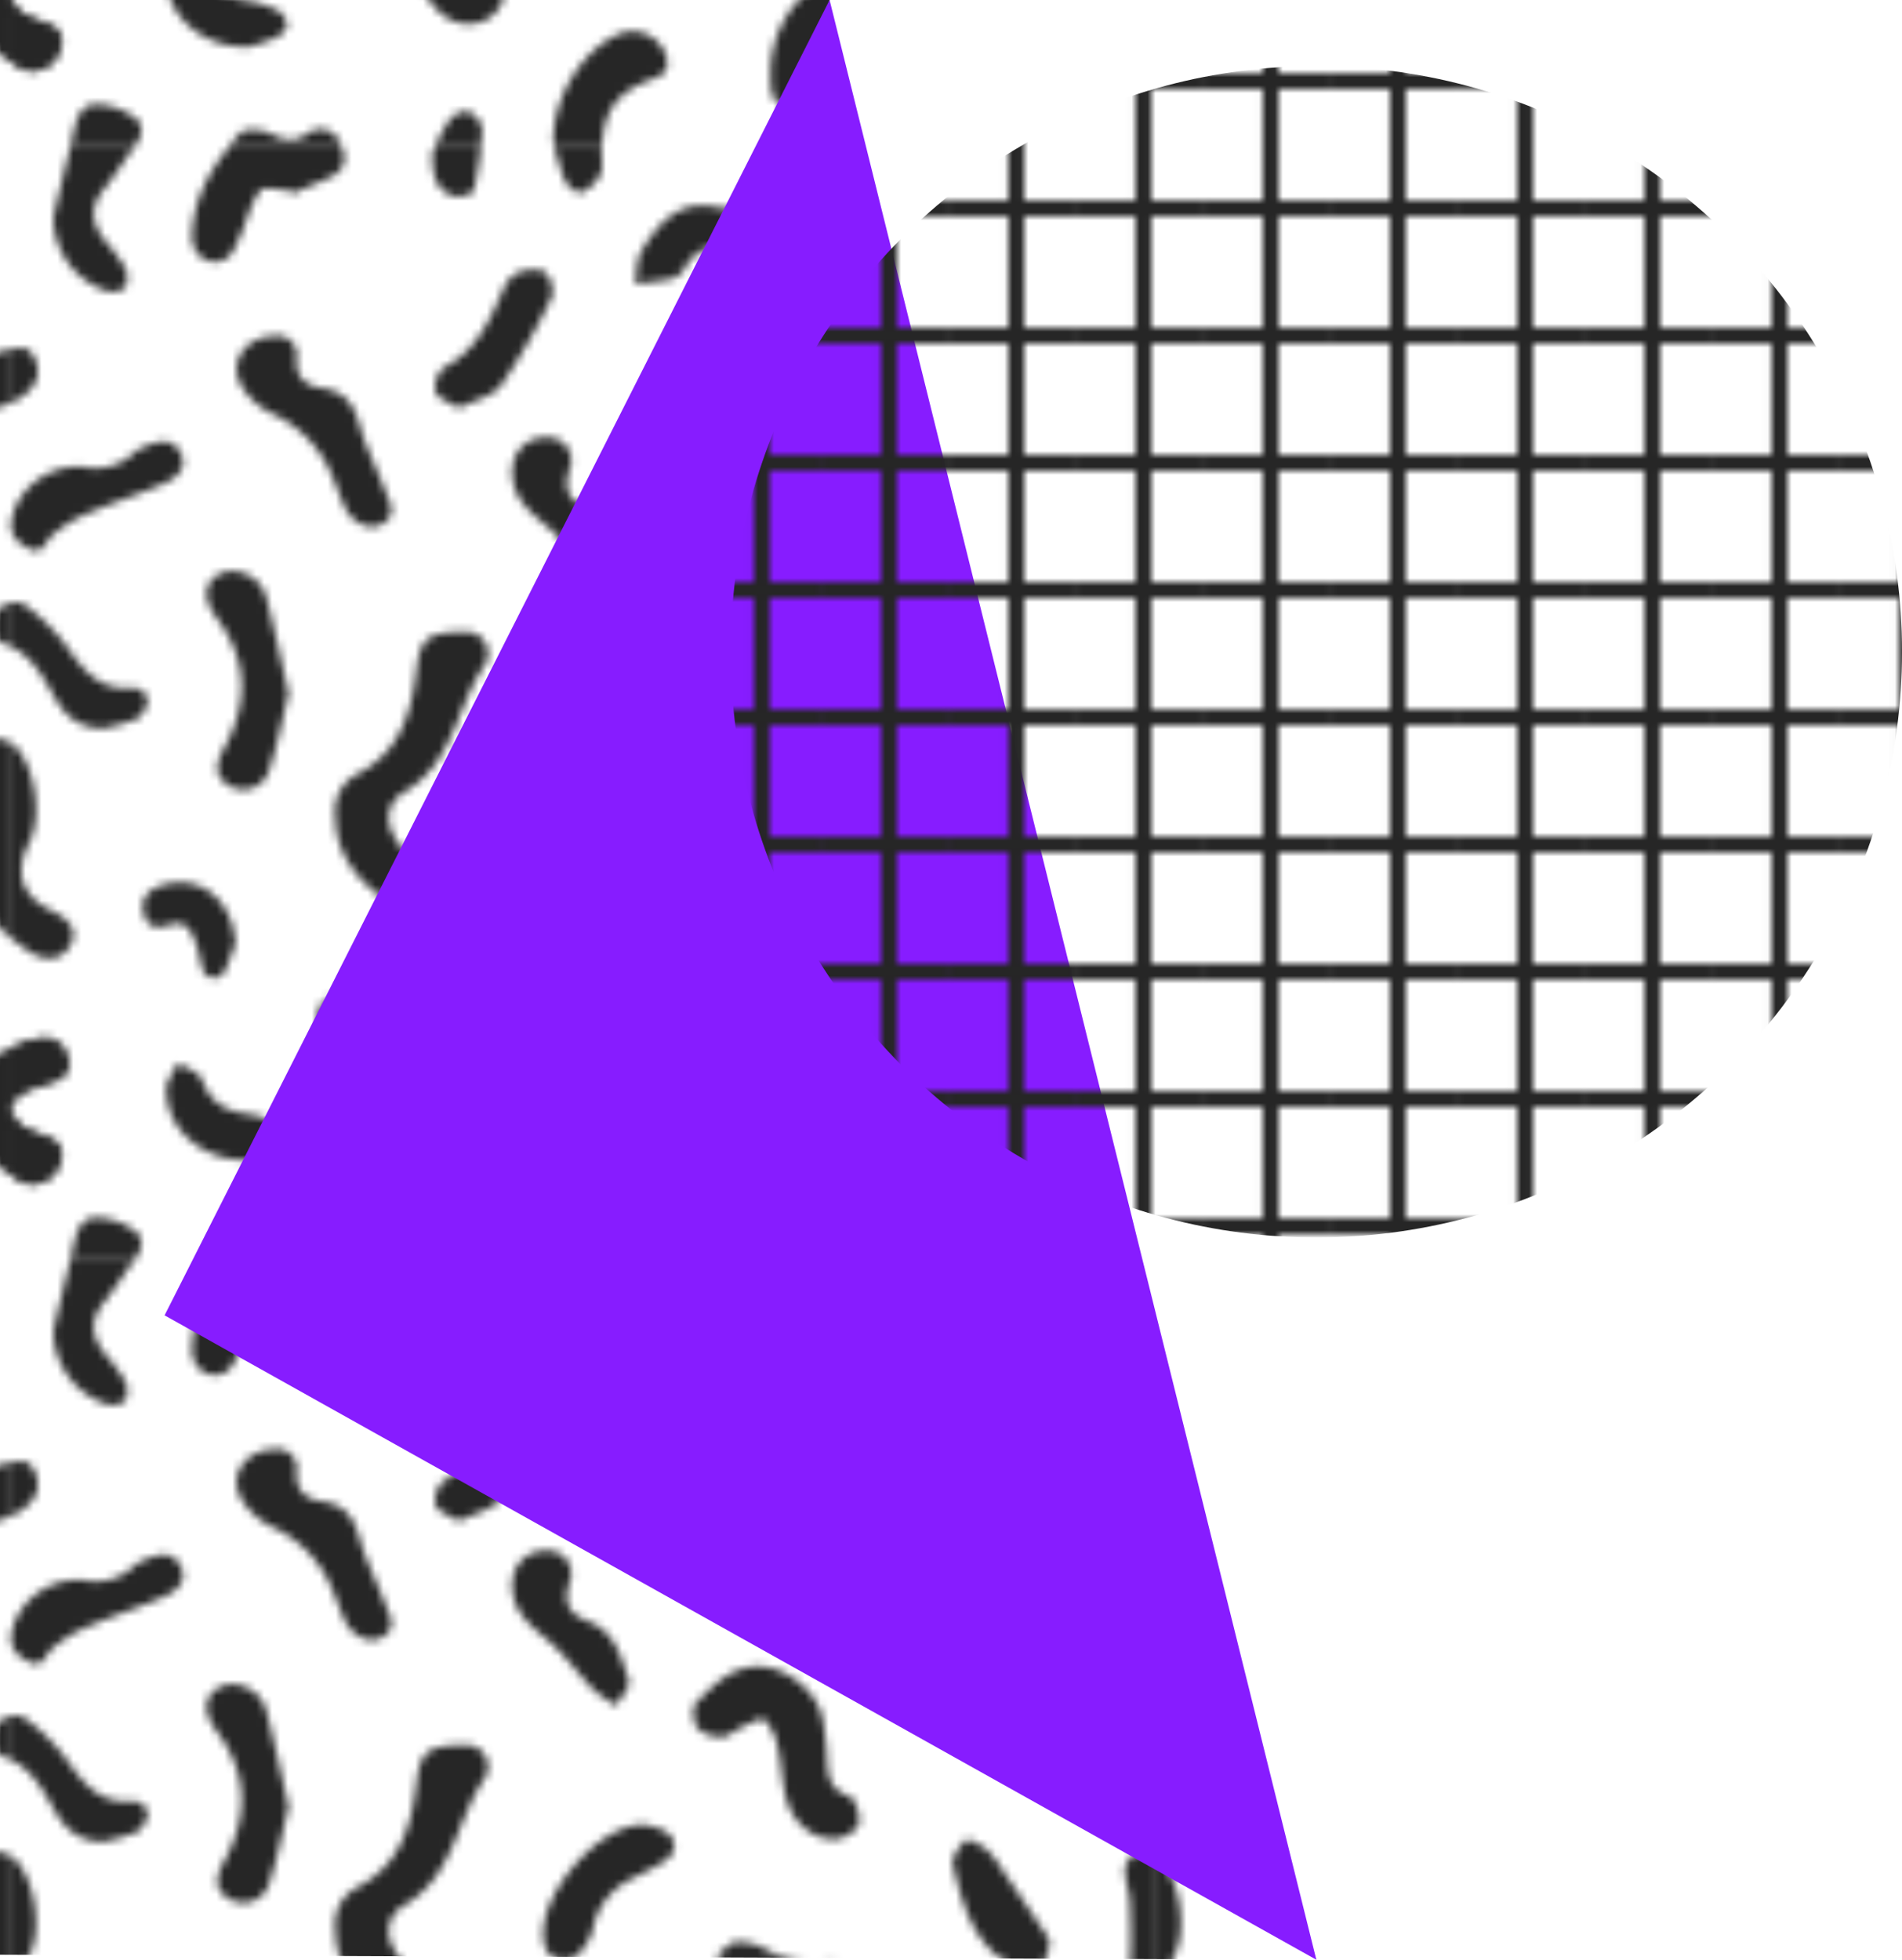 <svg id="Layer_1" data-name="Layer 1" xmlns="http://www.w3.org/2000/svg" xmlns:xlink="http://www.w3.org/1999/xlink" viewBox="0 0 239.22 246.46"><defs><style>.cls-1,.cls-2{fill:none;}.cls-2{stroke:#262626;stroke-miterlimit:10;stroke-width:2px;}.cls-3{fill:#262626;}.cls-4{fill:url(#New_Pattern);}.cls-5{fill:#871cff;}.cls-6{fill:url(#GRID);}</style><pattern id="New_Pattern" data-name="New Pattern" width="143.91" height="139.86" patternTransform="translate(-286.28 18.75)" patternUnits="userSpaceOnUse" viewBox="0 0 143.91 139.86"><rect class="cls-1" width="143.91" height="139.86"/><path class="cls-3" d="M67.87-.87c0-5.75,3.79-11.54,8.22-13.45A4.47,4.47,0,0,1,82-11.77c.42,1.37.27,2.45-1.38,3C75.73-7,74.11-4.71,73.93.41c0,.94.26,2-.14,2.79a5.15,5.15,0,0,1-2.42,2.29c-.44.17-1.77-.86-2.09-1.61A36.4,36.4,0,0,1,67.87-.87Z"/><path class="cls-3" d="M126.85-9.09a7.74,7.74,0,0,1,7.55,4c.92,1.49,1.12,3.15-.5,4.37s-3.23.86-4.62-.5c-2.81-2.74-4.83-2.94-8.49-1.29a13.82,13.82,0,0,1-5.1,1.08,2.84,2.84,0,0,1-2.26-1.57,3.25,3.25,0,0,1,1.09-2.79,25.23,25.23,0,0,1,6.3-2.72A35.41,35.41,0,0,1,126.85-9.09Z"/><path class="cls-3" d="M-6.55,119.48c.18-.45.3-2,1.1-2.55a44,44,0,0,1,8-4.95,3.1,3.1,0,0,1,4.32,2.11,2.33,2.33,0,0,1-1.71,3.21,20.85,20.85,0,0,0-3.85,1.37,3,3,0,0,0-1.51,2,3.41,3.41,0,0,0,1.38,2.19A6.56,6.56,0,0,0,3.73,124c1.85.43,2.73,1.55,2.24,3.35a3.54,3.54,0,0,1-4.1,2.75C-1,129.76-6.53,123.14-6.55,119.48Z"/><path class="cls-3" d="M-5.8,33c-.55-.55-2.19-1.48-2.6-2.8-.68-2.18,1.26-2.78,3-3.28,1.54-.44,3-1.23,4.52-1.63.93-.24,2.36-.42,2.88.08A3.88,3.88,0,0,1,3,28.5C2.49,31-1.33,33.1-5.8,33Z"/><path class="cls-3" d="M40.46,84a5.27,5.27,0,0,1,2.79-5.41c5.32-2.78,6.78-7.67,7.4-13,.5-4.41,1.69-4.79,6.26-4.88a2.73,2.73,0,0,1,2.37,4.12C55.68,70,55.38,77.2,49.19,80.82c-2.13,1.25-2.57,3.47-1.34,5.64a11.85,11.85,0,0,0,2.8,3.28c2.23,1.81,3,3.61,2,5.17s-3.16,1.34-5.56-.26C42.7,91.69,40.51,88.18,40.46,84Z"/><path class="cls-3" d="M93.49,50.83c3.55-.08,7.59,3.09,8.26,6.6a35.76,35.76,0,0,1,.54,4.86c.11,2.11.19,4,2.8,4.86.76.26,1.42,2.36,1.22,3.44-.16.81-1.73,1.81-2.75,1.91-2.72.26-5.38-1.73-6.31-4.77-.67-2.18-.64-4.57-1.16-6.81a6.89,6.89,0,0,0-1.71-3.44c-.36-.33-2,.64-3,1.09-.78.35-1.53,1.15-2.27,1.13a4.41,4.41,0,0,1-3.07-1.07c-.57-.74-.78-2.65-.26-3.18C87.91,53.28,90.08,50.95,93.49,50.83Z"/><path class="cls-3" d="M125,17.41c-4.41,0-4.21.11-5.64,4.48a22.19,22.19,0,0,1-3.62,6.37c-1.15,1.5-2.94,1.37-4.31,0s-1-2.7,0-4.2a18.83,18.83,0,0,0,2.34-5c1.4-5.48,4-7.67,9.64-7.72,2.48,0,4.9.32,6.49-2.49.4-.7,2.8-.91,3.82-.42.75.36,1.28,2.4,1,3.45C133.65,15.66,130.43,17.36,125,17.41Z"/><path class="cls-3" d="M43,105.19c5.39.62,9,2.58,11.28,6.67.74,1.35,1.12,2.91,2,4.18a5.14,5.14,0,0,0,2.53,2c1.85.57,3.1,1.71,2.65,3.45a4.52,4.52,0,0,1-2.88,2.59c-2.82.72-5-.77-6.5-3.1a53,53,0,0,1-2.66-5.27c-1.62-3.32-4-4.25-7.57-3.56a4.13,4.13,0,0,1-3.4-1.44,3.39,3.39,0,0,1,.37-3.32A17.37,17.37,0,0,1,43,105.19Z"/><path class="cls-3" d="M33,23.5a2.4,2.4,0,0,1,2.59,2.77c-.18,2.44,1.09,3.5,3.23,3.81,2.66.38,3.91,1.87,4.62,4.44.8,2.88,2.2,5.58,3.26,8.39.54,1.45,1.69,3.11-.4,4.27-1.62.91-3.84-.23-4.74-2.31-.51-1.18-.95-2.4-1.44-3.59a14.7,14.7,0,0,0-7.59-8,9.12,9.12,0,0,1-3.88-3.49C26.92,26.75,29.13,23.54,33,23.5Z"/><path class="cls-3" d="M34.59,68.48c-.83,3.33-1.43,6.54-2.45,9.6a3.39,3.39,0,0,1-5,2c-2.1-1.24-1.67-2.94-.71-4.67,3.09-5.54,3.11-10.93-.71-16.18-1.08-1.49-2.1-3.18-.89-4.95a3.45,3.45,0,0,1,2.63-1.19,4.51,4.51,0,0,1,4.36,3.44C32.84,60.5,33.68,64.53,34.59,68.48Z"/><path class="cls-3" d="M-4.21,91.33a23.71,23.71,0,0,0,.74-3.75c.1-2.43.06-4.88-.07-7.31-.07-1.35-.67-2.69-.6-4a2.77,2.77,0,0,1,1.54-2,3,3,0,0,1,2.53.59c2.73,2.47,3.74,9,2.05,12.3C0,91,1,94,4.74,95.77q3.86,1.85,2.34,4.43c-1.1,1.86-3.08,2.12-5.36.56C-1.58,98.5-4.25,95.81-4.21,91.33Z"/><path class="cls-3" d="M88.73,7.37c1.37.13,2.73.37,4.1.37,2.45,0,4.82-.07,5.59-3.26a2.93,2.93,0,0,1,2.4-1.62A3.8,3.8,0,0,1,103.26,5c1.3,3.79-1.39,7.36-5.72,7.54-2.46.11-4.94-.37-7.42-.43s-4.41.53-5.69,2.79a2.85,2.85,0,0,1-1.49,1.36c-1.56.37-3.18.49-4.78.7.25-1.4.12-3,.81-4.15C81.14,9.24,83.79,6.17,88.73,7.37Z"/><path class="cls-3" d="M34.84,5.25c-1.33-.05-3.39-.65-3.85,0-1.19,1.57-1.62,3.7-2.45,5.56-.46,1-.89,2.32-1.74,2.9-1.95,1.33-4.46-.25-4.37-2.81.18-5.07,2.76-9.17,6.05-12.75.59-.64,2.69-.5,3.71,0,1.71.88,3.07,1.23,4.75.08a2.58,2.58,0,0,1,4,.94c.92,1.54,1,3.21-.83,4.21C38.45,4.22,36.7,4.87,35,5.62Z"/><path class="cls-3" d="M91.11,30.64c.65-3.76,2.32-5.57,4.85-4.59a4,4,0,0,1,2.19,2.21,46.86,46.86,0,0,1,1.11,6.8c.35,3,1,5.56,4.45,6.42,1.64.4,2.76,1.62,2.19,3.48s-2,2.2-3.72,2c-2.88-.43-5.47-1.74-6.66-4.32C93.75,38.75,92.55,34.64,91.11,30.64Z"/><path class="cls-3" d="M95.22,131a13.52,13.52,0,0,1,5.6-11.58c1.7-1.28,2.92-3.22,4.24-4.95,1.07-1.4,2.33-2.06,4-1.45a2.43,2.43,0,0,1,1.53,3.55,23.48,23.48,0,0,1-4.68,6.53c-2.74,2.38-4.83,4.7-4.66,8.61.09,2-1.26,3.17-3.31,3.14S95.13,133.47,95.22,131Z"/><path class="cls-3" d="M131.17,46.61a12.1,12.1,0,0,1-1.29,3.25c-2.45,3.09-5.06,6-7.65,9-1,1.17-2.16,2.6-3.89,1.48s-1.17-2.89-.39-4.18a29.81,29.81,0,0,1,4.2-5.47c3.72-3.77,4.07-5.69,1.42-10.19-.75-1.26-1.67-2.58,0-3.83a2.66,2.66,0,0,1,4.23.78c1.51,2.78,2.56,5.81,3.8,8.74Z"/><path class="cls-3" d="M5,8.71c.08-.4.22-1.16.4-1.9.65-2.73,1.33-5.45,2-8.18C7.72-3.15,8-5.3,10.14-5.49a8.75,8.75,0,0,1,4.62,1.42c1.52.86,1.53,2.29.45,3.74-1.34,1.78-2.5,3.7-3.9,5.43-1.76,2.18-1.52,4.22.07,6.3A25.12,25.12,0,0,1,14,14.91a2.84,2.84,0,0,1,0,2.53,2.78,2.78,0,0,1-2.45.36A9.75,9.75,0,0,1,5,8.71Z"/><path class="cls-3" d="M5.83,125.91c.08,3-3,5.23-4.87,3.88a32.84,32.84,0,0,1-6.81-6.48c-2.07-2.76-1.23-5.83,1.59-7.86A25.93,25.93,0,0,1,1,112.34a5.67,5.67,0,0,1,3.91,0,3.51,3.51,0,0,1,1.64,2.75c0,.76-1.11,1.74-2,2.23-1.08.63-2.49.72-3.58,1.35a3.15,3.15,0,0,0-1.57,2.06A3.22,3.22,0,0,0,.9,122.89c.88.62,2.11.73,3,1.3A10.88,10.88,0,0,1,5.83,125.91Z"/><path class="cls-3" d="M98.68,93.45a41.84,41.84,0,0,1-4.27-1.64A32.78,32.78,0,0,1,90,89.09a10,10,0,0,1-1.6-1.9c.85-.61,1.67-1.66,2.56-1.73a7.32,7.32,0,0,1,3.65.95A11.86,11.86,0,0,0,101.54,88c4.5-.49,7.71,2.1,10.37,5.24,2.2,2.6.14,6.85-3.27,7.11a2.32,2.32,0,0,1-1.56-.63,4.17,4.17,0,0,1-.83-1.57C104.37,93.11,104.37,93.11,98.68,93.45Z"/><path class="cls-3" d="M137.36,119.48c.18-.45.3-2,1.1-2.55a44,44,0,0,1,8-4.95,3.1,3.1,0,0,1,4.32,2.11A2.33,2.33,0,0,1,149,117.3a20.85,20.85,0,0,0-3.85,1.37,3,3,0,0,0-1.51,2,3.41,3.41,0,0,0,1.38,2.19,6.56,6.56,0,0,0,2.58,1.1c1.85.43,2.73,1.55,2.24,3.35a3.54,3.54,0,0,1-4.1,2.75C142.9,129.76,137.38,123.14,137.36,119.48Z"/><path class="cls-3" d="M67.87,139c0-5.75,3.79-11.54,8.22-13.45A4.47,4.47,0,0,1,82,128.09c.42,1.37.27,2.45-1.38,3-4.86,1.73-6.48,4-6.66,9.14,0,.94.26,2-.14,2.79a5.15,5.15,0,0,1-2.42,2.29c-.44.17-1.77-.86-2.09-1.61A36.4,36.4,0,0,1,67.87,139Z"/><path class="cls-3" d="M80.27,113.45a10.74,10.74,0,0,1-7.43-3.74c-1-1.17-2.68-1.76-3.86-2.82-.92-.83-2.22-2.07-2.12-3s1.55-2.21,2.65-2.56c2.74-.86,4.79.76,6.5,2.68,3.94,4.4,4.1,4.43,9.09,1.54a2.87,2.87,0,0,1,4.11.84c1.13,1.58.45,2.92-1,3.64C85.63,111.31,82.92,112.32,80.27,113.45Z"/><path class="cls-3" d="M8.93,40a6.92,6.92,0,0,0,6.28-1.87,4.53,4.53,0,0,1,1.35-.73c1.69-.73,3.46-1.15,4.46.87.9,1.83-.53,3.06-1.89,3.68-3.09,1.4-6.35,2.38-9.46,3.73a16.54,16.54,0,0,0-4.86,2.93c-.95.9-1.13,2.57-3,1.58S-.76,47.93-.14,46A8.62,8.62,0,0,1,8.93,40Z"/><path class="cls-3" d="M126.85,130.77a7.74,7.74,0,0,1,7.55,4c.92,1.49,1.12,3.15-.5,4.37s-3.23.86-4.62-.5c-2.81-2.74-4.83-2.94-8.49-1.29a13.82,13.82,0,0,1-5.1,1.08,2.84,2.84,0,0,1-2.26-1.57,3.25,3.25,0,0,1,1.09-2.79,25.23,25.23,0,0,1,6.3-2.72A35.41,35.41,0,0,1,126.85,130.77Z"/><path class="cls-3" d="M79.27,70.73a11.17,11.17,0,0,1,2.32.65c1.9.93,2,2.84.18,4-1.3.81-2.7,1.47-4.08,2.17A8.92,8.92,0,0,0,72.81,84a6.61,6.61,0,0,1-2.3,3.42c-1.39,1.1-3.33.1-3.76-1.65C65.41,80.39,73.22,70.66,79.27,70.73Z"/><path class="cls-3" d="M67,36.28a2.9,2.9,0,0,1,2.91,4c-.85,2.66,0,4,2.45,4.91,3.26,1.26,4.06,4.5,5,7.39.25.82-1,2.1-1.55,3.17a16.84,16.84,0,0,1-2.89-2c-1.94-2-3.55-4.34-5.64-6.13s-4.19-3.32-4.54-6.25S64.23,36.23,67,36.28Z"/><path class="cls-3" d="M56,32.57c-1.14-.72-2.61-1.15-2.92-2a3.31,3.31,0,0,1,1-3.07c4.2-2.16,5.85-6.07,7.58-10a3.78,3.78,0,0,1,1.9-2c1-.34,2.56-.51,3.26,0a3.34,3.34,0,0,1,.86,3.11,80.32,80.32,0,0,1-6.38,11.1C60.23,31.14,57.89,31.59,56,32.57Z"/><path class="cls-3" d="M11.25,72.85c-3,0-4.76-1.55-6.07-3.85-1.57-2.75-3-5.52-6.29-6.78a2.45,2.45,0,0,1-1.08-3.72,2.55,2.55,0,0,1,4-.86,25.09,25.09,0,0,1,4.83,4.88c2.13,3,4.16,5.69,8.41,5.23.59-.06,1.84.89,1.81,1.32a3.36,3.36,0,0,1-1.23,2.51A20.55,20.55,0,0,1,11.25,72.85Z"/><path class="cls-3" d="M130.28,85.17c-.13,2.63-1,3.88-2.92,3.51a8.37,8.37,0,0,1-3.9-1.67c-3.28-2.94-4.33-7.13-5.32-11.19-.22-.91.78-2.37,1.62-3.14.29-.27,1.93.6,2.69,1.25a12.89,12.89,0,0,1,2,2.64c1.24,1.8,2.47,3.61,3.69,5.43Z"/><path class="cls-3" d="M29.53,127.17c-5.89.08-10.41-4-10.32-9,0-1.09,1-2.17,1.48-3.25,1,.7,2.69,1.18,3,2.13,1,2.84,3,3.95,5.76,4.31a12.06,12.06,0,0,1,3.86,1.29,2.32,2.32,0,0,1,1.06,1.82c-.05.56-.81,1.26-1.42,1.53A29.94,29.94,0,0,1,29.53,127.17Z"/><path class="cls-3" d="M120,107a4.87,4.87,0,0,1,3.14-4.54,16.82,16.82,0,0,0,3.66-1.82c1.84-1.4,2.76-.33,2.72,1.19a6.4,6.4,0,0,1-1.7,4c-1.21,1.24-2.06,2.11-1.11,3.92.87,1.64.62,3.26-1.23,4.13s-3-.35-3.66-1.82S120.63,108.67,120,107Z"/><path class="cls-3" d="M27.92,99.86c-.71,1.51-1.22,4.14-2.18,4.32-2.5.47-2.08-2.31-2.64-3.82-.67-1.78-1.18-3.64-3.65-2.75-1.68.61-2.66.19-3.12-1.46s.34-2.82,1.88-3.42C23.06,90.82,27.56,94.21,27.92,99.86Z"/><path class="cls-3" d="M138.11,33c-.55-.55-2.19-1.48-2.6-2.8-.68-2.18,1.26-2.78,3-3.28,1.54-.44,3-1.23,4.52-1.63.93-.24,2.36-.42,2.88.08a3.88,3.88,0,0,1,1,3.08C146.4,31,142.58,33.1,138.11,33Z"/><path class="cls-3" d="M52.65.5a29.68,29.68,0,0,1,2.11-3.93A2.87,2.87,0,0,1,57.09-4.6a3,3,0,0,1,1.83,2.13,41.36,41.36,0,0,1-1.07,7.72c-.1.42-1.83.89-2.58.64C53.22,5.21,52.6,3.43,52.65.5Z"/><path class="cls-3" d="M139.71,91.33a23.71,23.71,0,0,0,.74-3.75c.1-2.43.06-4.88-.07-7.31-.07-1.35-.67-2.69-.6-4a2.77,2.77,0,0,1,1.54-2,3,3,0,0,1,2.53.59c2.73,2.47,3.74,9,2.05,12.3-2,3.83-1,6.82,2.75,8.63q3.86,1.85,2.34,4.43c-1.1,1.86-3.08,2.12-5.36.56C142.33,98.5,139.66,95.81,139.71,91.33Z"/><path class="cls-3" d="M149.74,125.91c.08,3-3,5.23-4.87,3.88a32.84,32.84,0,0,1-6.81-6.48c-2.07-2.76-1.23-5.83,1.59-7.86a25.93,25.93,0,0,1,5.3-3.12,5.67,5.67,0,0,1,3.91,0,3.51,3.51,0,0,1,1.64,2.75c0,.76-1.11,1.74-2,2.23-1.08.63-2.49.72-3.58,1.35a3.15,3.15,0,0,0-1.57,2.06,3.22,3.22,0,0,0,1.41,2.18c.88.62,2.11.73,3,1.3A10.88,10.88,0,0,1,149.74,125.91Z"/><path class="cls-3" d="M152.85,40a6.92,6.92,0,0,0,6.28-1.87,4.53,4.53,0,0,1,1.35-.73c1.69-.73,3.46-1.15,4.46.87.9,1.83-.53,3.06-1.89,3.68-3.09,1.4-6.35,2.38-9.46,3.73a16.54,16.54,0,0,0-4.86,2.93c-.95.9-1.13,2.57-3,1.58s-2.54-2.29-1.92-4.22A8.62,8.62,0,0,1,152.85,40Z"/><path class="cls-3" d="M155.17,72.85c-3,0-4.76-1.55-6.07-3.85-1.57-2.75-3-5.52-6.29-6.78a2.45,2.45,0,0,1-1.08-3.72,2.55,2.55,0,0,1,4-.86,25.09,25.09,0,0,1,4.83,4.88c2.13,3,4.16,5.69,8.41,5.23.59-.06,1.84.89,1.81,1.32a3.36,3.36,0,0,1-1.23,2.51A20.55,20.55,0,0,1,155.17,72.85Z"/><path class="cls-3" d="M34.84,145.11c-1.33-.05-3.39-.65-3.85,0-1.19,1.57-1.62,3.7-2.45,5.56-.46,1-.89,2.32-1.74,2.9-1.95,1.33-4.46-.25-4.37-2.81.18-5.07,2.76-9.17,6.05-12.75.59-.64,2.69-.5,3.71,0,1.71.88,3.07,1.23,4.75.08a2.58,2.58,0,0,1,4,.94c.92,1.54,1,3.21-.83,4.21-1.63.87-3.38,1.52-5.07,2.27Z"/><path class="cls-3" d="M5,148.57c.08-.4.22-1.16.4-1.9.65-2.73,1.33-5.45,2-8.18.41-1.78.71-3.93,2.83-4.12a8.75,8.75,0,0,1,4.62,1.42c1.52.86,1.53,2.29.45,3.74-1.34,1.78-2.5,3.7-3.9,5.43-1.76,2.18-1.52,4.22.07,6.3A25.12,25.12,0,0,1,14,154.76a2.84,2.84,0,0,1,0,2.53,2.78,2.78,0,0,1-2.45.36A9.75,9.75,0,0,1,5,148.57Z"/><path class="cls-3" d="M52.65,140.36a29.68,29.68,0,0,1,2.11-3.93,2.87,2.87,0,0,1,2.33-1.17,3,3,0,0,1,1.83,2.13,41.36,41.36,0,0,1-1.07,7.72c-.1.42-1.83.89-2.58.64C53.22,145.07,52.6,143.29,52.65,140.36Z"/></pattern><pattern id="GRID" data-name="GRID" width="15.97" height="15.97" patternTransform="translate(-72.17 -29.79)" patternUnits="userSpaceOnUse" viewBox="0 0 15.97 15.97"><rect class="cls-1" width="15.97" height="15.97"/><line class="cls-2" x1="7.98" x2="7.98" y2="15.97"/><line class="cls-2" x1="15.97" y1="7.98" y2="7.98"/></pattern></defs><title>left</title><polygon class="cls-4" points="104.34 0 0 0 0 245.83 165.56 246.46 51.25 162.69 104.34 0"/><polygon class="cls-5" points="104.34 0 20.7 165.42 165.56 246.46 104.34 0"/><circle class="cls-6" cx="165.56" cy="81.97" r="73.66"/></svg>